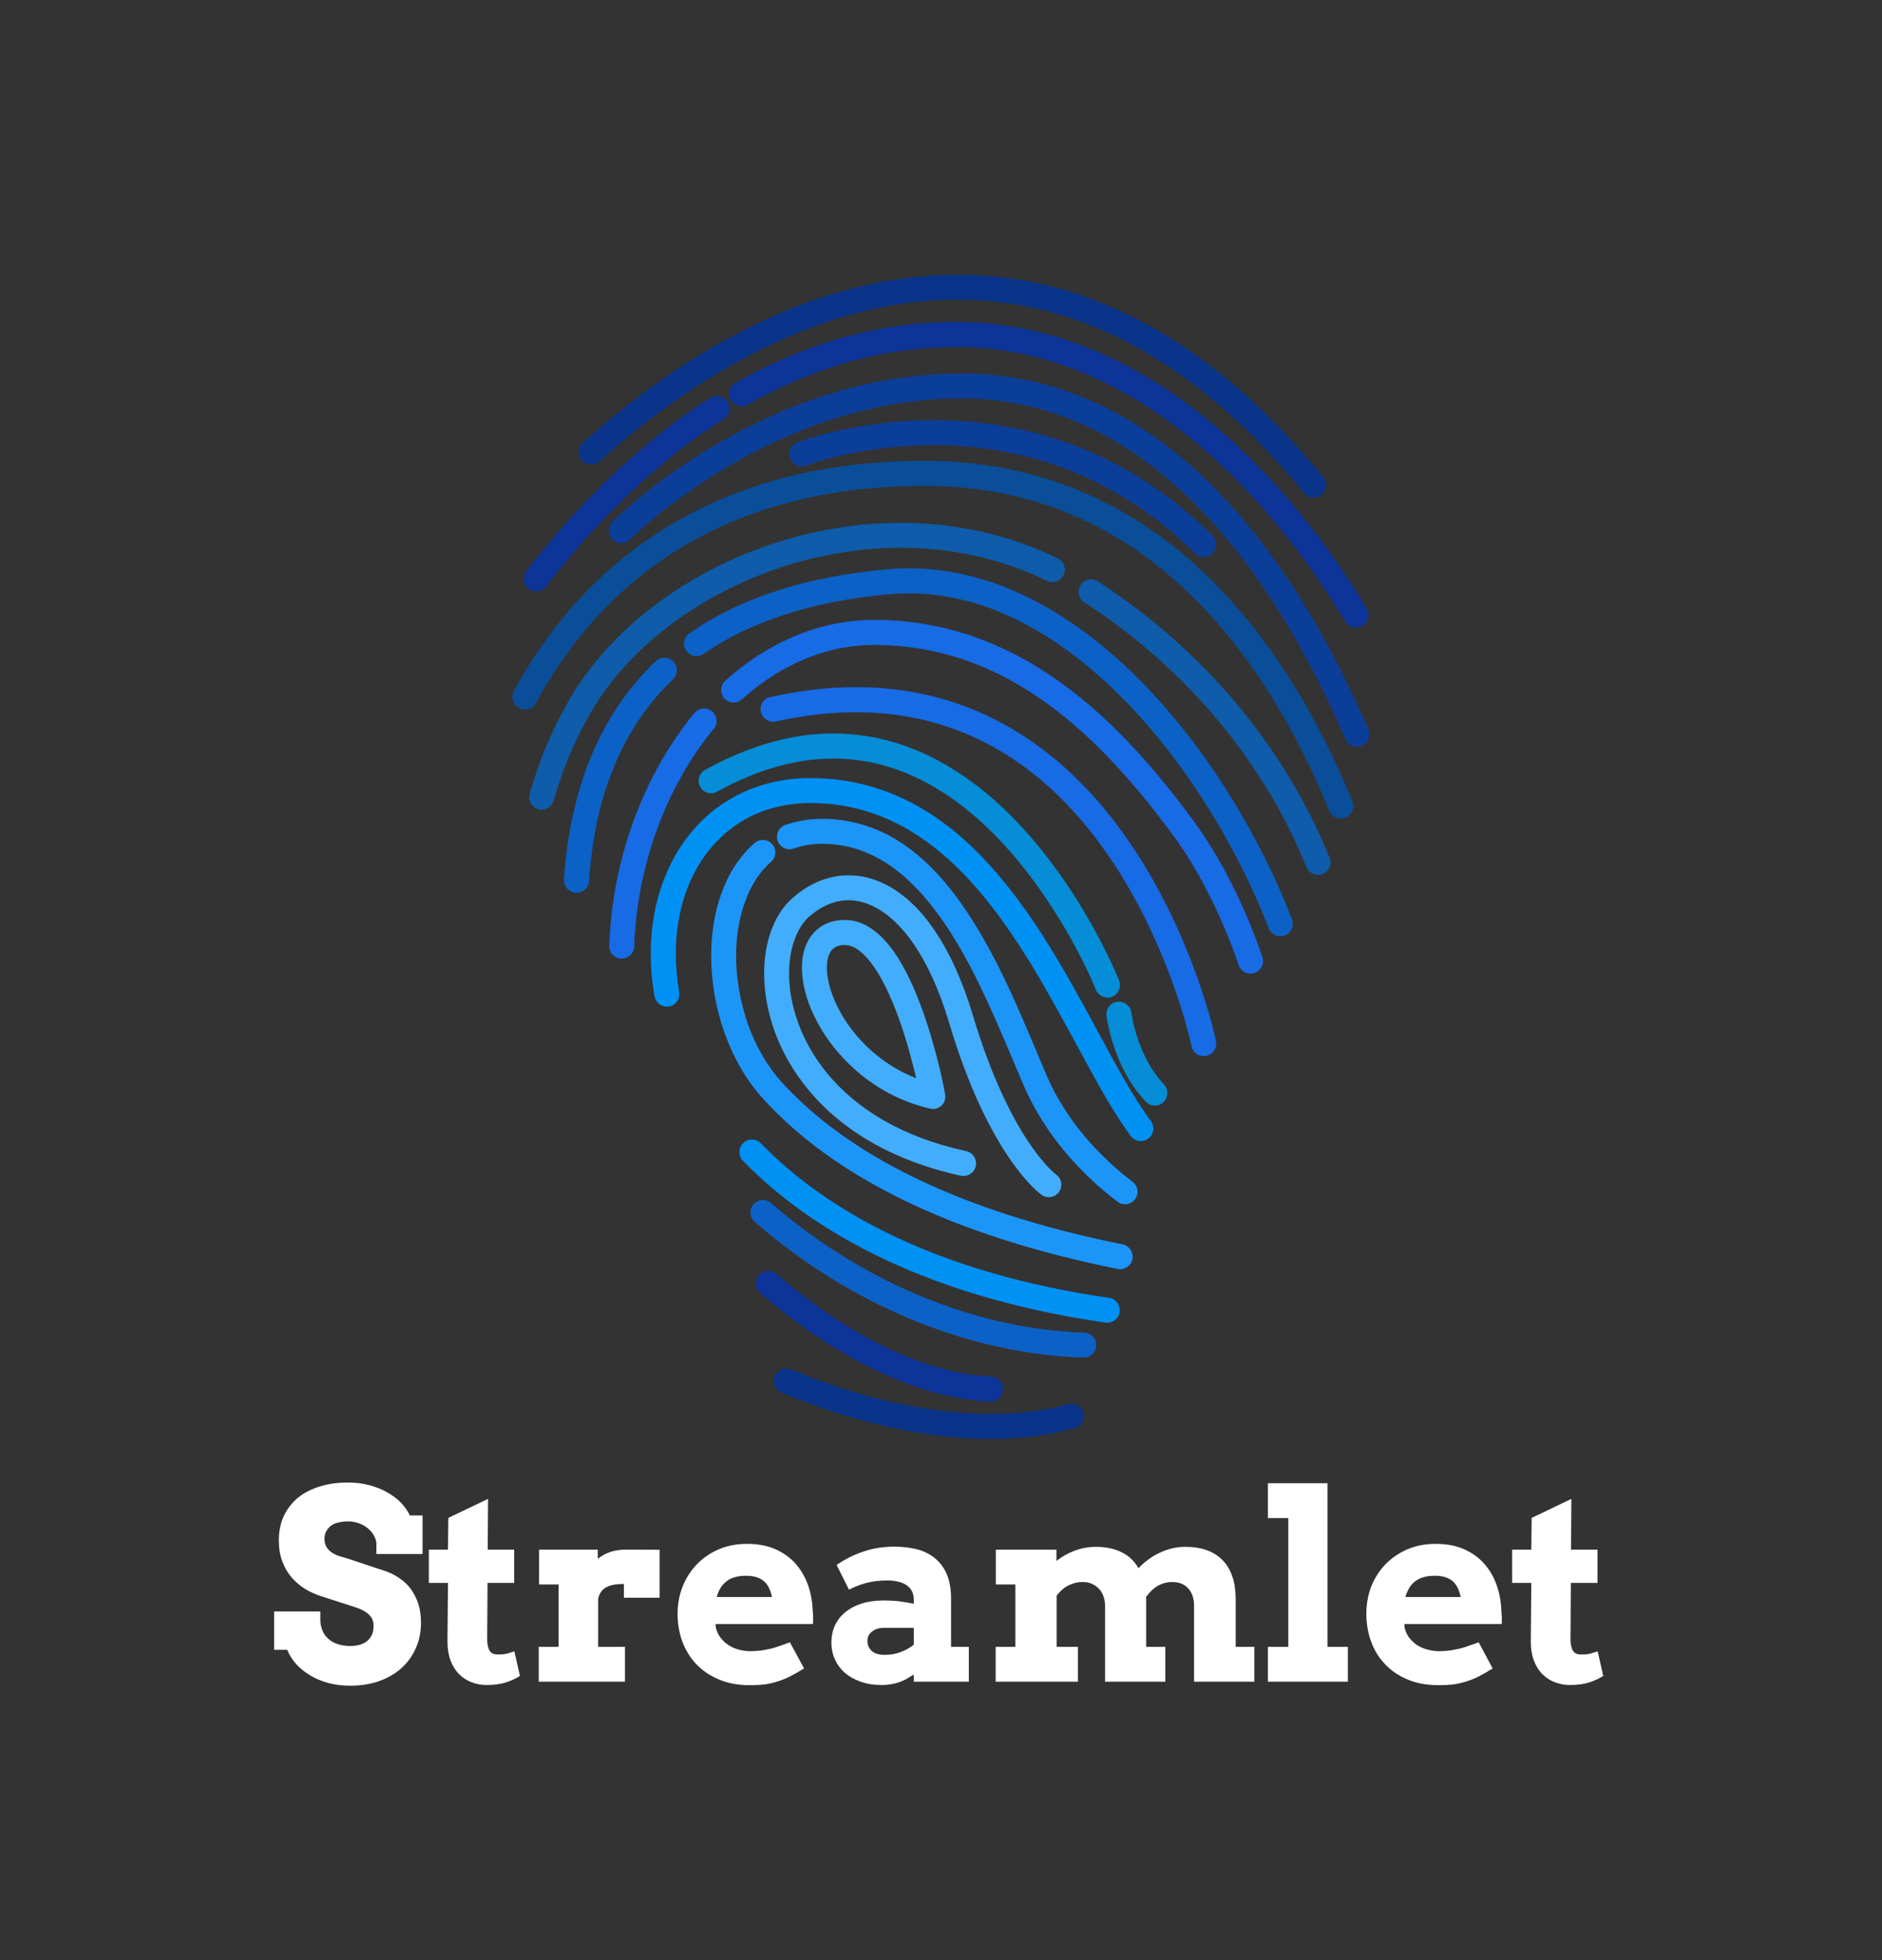 <svg xmlns="http://www.w3.org/2000/svg" version="1.1" xmlns:xlink="http://www.w3.org/1999/xlink" viewBox="0 0 9.259 9.642"><rect x="0" y="0" width="9.259" height="9.642" fill="#333333" stroke="none"/><g transform="matrix(0.857,0,0,0.857,1.323,7.292)"><g transform="matrix(1,0,0,1,0,0)" clip-path="url(#SvgjsClipPath7807)"><g clip-path="url(#SvgjsClipPath78051be318cf-b916-417f-a830-ef38249f05f1)"><path d=" M 1.898 -5.861 C 2.122 -6.063 2.424 -6.296 2.775 -6.477 C 3.126 -6.659 3.527 -6.789 3.952 -6.789 C 4.264 -6.789 4.591 -6.719 4.925 -6.546 C 5.259 -6.373 5.602 -6.096 5.942 -5.679 C 5.967 -5.648 6.012 -5.644 6.043 -5.669 C 6.074 -5.694 6.078 -5.739 6.053 -5.77 C 5.703 -6.199 5.346 -6.49 4.991 -6.673 C 4.637 -6.857 4.286 -6.932 3.952 -6.932 C 3.497 -6.932 3.075 -6.794 2.709 -6.605 C 2.343 -6.416 2.033 -6.176 1.802 -5.968 C 1.772 -5.942 1.77 -5.897 1.796 -5.867 C 1.823 -5.837 1.868 -5.835 1.898 -5.861 Z" fill="#093489" transform="matrix(1,0,0,1,0,0)" fill-rule="nonzero"></path></g><g clip-path="url(#SvgjsClipPath78051be318cf-b916-417f-a830-ef38249f05f1)"><path d=" M 5.335 -6.142 C 4.939 -6.451 4.471 -6.661 3.945 -6.661 C 3.467 -6.661 3.042 -6.518 2.678 -6.311 C 2.644 -6.292 2.631 -6.248 2.651 -6.214 C 2.671 -6.179 2.714 -6.167 2.749 -6.186 C 3.096 -6.383 3.496 -6.517 3.945 -6.517 C 4.431 -6.517 4.869 -6.324 5.247 -6.029 C 5.623 -5.735 5.939 -5.341 6.177 -4.945 C 6.189 -4.922 6.213 -4.906 6.241 -4.906 C 6.28 -4.906 6.312 -4.938 6.312 -4.978 L 6.312 -4.978 C 6.312 -4.991 6.309 -5.004 6.302 -5.015 C 6.057 -5.424 5.731 -5.833 5.335 -6.142 Z" fill="#0d3599" transform="matrix(1,0,0,1,0,0)" fill-rule="nonzero"></path></g><g clip-path="url(#SvgjsClipPath78051be318cf-b916-417f-a830-ef38249f05f1)"><path d=" M 1.535 -5.115 C 1.56 -5.115 1.583 -5.128 1.595 -5.148 C 1.822 -5.442 2.167 -5.821 2.611 -6.104 C 2.645 -6.125 2.655 -6.169 2.633 -6.203 C 2.612 -6.236 2.568 -6.246 2.534 -6.225 C 2.067 -5.927 1.711 -5.535 1.478 -5.231 C 1.469 -5.219 1.463 -5.203 1.463 -5.187 L 1.463 -5.187 C 1.463 -5.147 1.496 -5.115 1.535 -5.115 Z" fill="#0d3599" transform="matrix(1,0,0,1,0,0)" fill-rule="nonzero"></path></g><g clip-path="url(#SvgjsClipPath78051be318cf-b916-417f-a830-ef38249f05f1)"><path d=" M 6.312 -4.323 C 6.046 -4.937 5.719 -5.445 5.329 -5.803 C 4.94 -6.16 4.485 -6.366 3.975 -6.365 C 3.39 -6.365 2.891 -6.152 2.537 -5.94 C 2.184 -5.728 1.975 -5.517 1.972 -5.514 C 1.944 -5.485 1.945 -5.44 1.973 -5.412 C 2.001 -5.384 2.047 -5.384 2.074 -5.413 L 2.075 -5.413 C 2.084 -5.423 2.289 -5.626 2.627 -5.826 C 2.965 -6.026 3.435 -6.222 3.975 -6.222 C 4.445 -6.221 4.863 -6.035 5.232 -5.697 C 5.602 -5.358 5.92 -4.867 6.181 -4.265 C 6.196 -4.229 6.239 -4.212 6.275 -4.228 C 6.311 -4.244 6.328 -4.286 6.312 -4.323 Z" fill="#0b3e99" transform="matrix(1,0,0,1,0,0)" fill-rule="nonzero"></path></g><g clip-path="url(#SvgjsClipPath78051be318cf-b916-417f-a830-ef38249f05f1)"><path d=" M 5.377 -5.212 C 5.179 -5.402 4.948 -5.565 4.68 -5.681 C 4.412 -5.796 4.108 -5.864 3.765 -5.864 C 3.118 -5.864 2.616 -5.7 2.233 -5.451 C 1.849 -5.203 1.585 -4.872 1.406 -4.543 C 1.401 -4.532 1.398 -4.52 1.398 -4.508 L 1.398 -4.508 C 1.398 -4.468 1.43 -4.436 1.47 -4.436 C 1.499 -4.436 1.524 -4.453 1.535 -4.478 C 1.705 -4.79 1.953 -5.099 2.311 -5.331 C 2.671 -5.563 3.142 -5.72 3.765 -5.72 C 4.089 -5.72 4.373 -5.657 4.623 -5.549 C 4.998 -5.387 5.298 -5.124 5.538 -4.821 C 5.778 -4.517 5.957 -4.174 6.087 -3.856 C 6.102 -3.819 6.144 -3.801 6.18 -3.816 C 6.217 -3.831 6.235 -3.873 6.22 -3.91 C 6.041 -4.346 5.774 -4.832 5.377 -5.212 Z" fill="#0a4e99" transform="matrix(1,0,0,1,0,0)" fill-rule="nonzero"></path></g><g clip-path="url(#SvgjsClipPath78051be318cf-b916-417f-a830-ef38249f05f1)"><path d=" M 4.759 -5.172 C 4.726 -5.194 4.681 -5.184 4.66 -5.151 C 4.638 -5.118 4.647 -5.073 4.681 -5.052 C 5.296 -4.652 5.723 -4.107 5.956 -3.532 C 5.971 -3.496 6.013 -3.478 6.05 -3.493 C 6.087 -3.508 6.104 -3.55 6.089 -3.586 C 5.845 -4.188 5.399 -4.756 4.759 -5.172 Z" fill="#0e5caa" transform="matrix(1,0,0,1,0,0)" fill-rule="nonzero"></path></g><g clip-path="url(#SvgjsClipPath78051be318cf-b916-417f-a830-ef38249f05f1)"><path d=" M 1.843 -4.411 C 1.998 -4.683 2.256 -4.923 2.571 -5.093 C 2.885 -5.264 3.254 -5.365 3.627 -5.365 C 3.911 -5.365 4.198 -5.306 4.466 -5.175 C 4.501 -5.158 4.544 -5.172 4.562 -5.208 C 4.579 -5.244 4.564 -5.287 4.529 -5.304 C 4.24 -5.445 3.931 -5.508 3.627 -5.508 C 3.228 -5.508 2.837 -5.401 2.503 -5.22 C 2.168 -5.038 1.889 -4.783 1.718 -4.482 L 1.718 -4.482 C 1.619 -4.308 1.547 -4.131 1.497 -3.953 C 1.486 -3.915 1.508 -3.875 1.546 -3.864 C 1.585 -3.854 1.624 -3.876 1.635 -3.914 C 1.682 -4.081 1.75 -4.248 1.843 -4.411 L 1.843 -4.411 Z" fill="#0e5caa" transform="matrix(1,0,0,1,0,0)" fill-rule="nonzero"></path></g><g clip-path="url(#SvgjsClipPath78051be318cf-b916-417f-a830-ef38249f05f1)"><path d=" M 4.823 -1.06 C 3.856 -1.199 3.214 -1.545 2.824 -1.947 C 2.797 -1.975 2.751 -1.976 2.723 -1.948 C 2.694 -1.921 2.694 -1.875 2.721 -1.847 C 3.137 -1.418 3.812 -1.061 4.802 -0.918 C 4.842 -0.913 4.878 -0.94 4.884 -0.979 C 4.889 -1.018 4.862 -1.055 4.823 -1.06 Z" fill="#0091f4" transform="matrix(1,0,0,1,0,0)" fill-rule="nonzero"></path></g><g clip-path="url(#SvgjsClipPath78051be318cf-b916-417f-a830-ef38249f05f1)"><path d=" M 4.749 -2.606 C 4.58 -2.918 4.387 -3.273 4.128 -3.554 C 3.999 -3.695 3.852 -3.817 3.684 -3.904 C 3.515 -3.991 3.324 -4.043 3.11 -4.043 C 2.83 -4.044 2.596 -3.93 2.437 -3.747 C 2.278 -3.563 2.192 -3.312 2.192 -3.036 C 2.192 -2.956 2.199 -2.874 2.214 -2.791 C 2.221 -2.752 2.258 -2.725 2.297 -2.732 C 2.336 -2.739 2.362 -2.777 2.355 -2.816 C 2.342 -2.891 2.336 -2.965 2.336 -3.036 C 2.336 -3.282 2.412 -3.499 2.546 -3.652 C 2.679 -3.806 2.868 -3.899 3.11 -3.9 C 3.365 -3.899 3.576 -3.819 3.762 -3.688 C 4.042 -3.492 4.26 -3.177 4.446 -2.856 C 4.539 -2.695 4.624 -2.534 4.706 -2.385 C 4.787 -2.236 4.866 -2.1 4.947 -1.989 C 4.971 -1.957 5.016 -1.951 5.048 -1.974 C 5.08 -1.998 5.086 -2.043 5.063 -2.075 C 4.964 -2.208 4.861 -2.398 4.749 -2.606 Z" fill="#0091f4" transform="matrix(1,0,0,1,0,0)" fill-rule="nonzero"></path></g><g clip-path="url(#SvgjsClipPath78051be318cf-b916-417f-a830-ef38249f05f1)"><path d=" M 4.139 -0.464 C 4.179 -0.462 4.212 -0.493 4.214 -0.533 C 4.216 -0.572 4.185 -0.606 4.146 -0.608 C 3.954 -0.617 3.746 -0.677 3.535 -0.779 C 3.325 -0.881 3.113 -1.024 2.914 -1.197 C 2.884 -1.223 2.838 -1.219 2.812 -1.189 C 2.786 -1.159 2.79 -1.114 2.82 -1.088 C 3.027 -0.909 3.249 -0.758 3.473 -0.65 C 3.696 -0.541 3.922 -0.475 4.139 -0.464 Z" fill="#0d3599" transform="matrix(1,0,0,1,0,0)" fill-rule="nonzero"></path></g><g clip-path="url(#SvgjsClipPath78051be318cf-b916-417f-a830-ef38249f05f1)"><path d=" M 4.587 -0.45 C 4.453 -0.412 4.304 -0.394 4.146 -0.394 C 3.792 -0.393 3.391 -0.486 2.997 -0.649 C 2.96 -0.664 2.918 -0.647 2.903 -0.61 C 2.888 -0.573 2.905 -0.531 2.942 -0.516 C 3.35 -0.347 3.767 -0.25 4.146 -0.25 C 4.315 -0.25 4.477 -0.27 4.626 -0.311 C 4.664 -0.322 4.686 -0.362 4.676 -0.4 C 4.665 -0.438 4.625 -0.46 4.587 -0.45 Z" fill="#093489" transform="matrix(1,0,0,1,0,0)" fill-rule="nonzero"></path></g><g clip-path="url(#SvgjsClipPath78051be318cf-b916-417f-a830-ef38249f05f1)"><path d=" M 5.043 -4.561 C 4.855 -4.758 4.645 -4.928 4.415 -5.051 C 4.186 -5.173 3.937 -5.247 3.674 -5.247 C 3.633 -5.247 3.591 -5.245 3.549 -5.241 C 3.085 -5.2 2.706 -5.077 2.414 -4.874 C 2.381 -4.851 2.373 -4.807 2.396 -4.774 C 2.418 -4.742 2.463 -4.733 2.495 -4.756 C 2.763 -4.941 3.116 -5.059 3.562 -5.098 C 3.599 -5.102 3.637 -5.103 3.674 -5.103 C 3.91 -5.103 4.135 -5.038 4.348 -4.924 C 4.667 -4.754 4.955 -4.477 5.193 -4.162 C 5.431 -3.847 5.619 -3.495 5.739 -3.182 C 5.753 -3.145 5.795 -3.126 5.832 -3.14 C 5.869 -3.155 5.887 -3.196 5.873 -3.233 C 5.706 -3.668 5.418 -4.167 5.043 -4.561 Z" fill="#0c61c6" transform="matrix(1,0,0,1,0,0)" fill-rule="nonzero"></path></g><g clip-path="url(#SvgjsClipPath78051be318cf-b916-417f-a830-ef38249f05f1)"><path d=" M 2.32 -4.61 C 2.348 -4.637 2.35 -4.683 2.322 -4.712 C 2.295 -4.74 2.249 -4.741 2.221 -4.714 C 2.061 -4.562 1.937 -4.378 1.85 -4.168 C 1.763 -3.958 1.711 -3.721 1.694 -3.461 C 1.692 -3.421 1.721 -3.387 1.761 -3.385 C 1.801 -3.382 1.835 -3.412 1.838 -3.452 C 1.854 -3.699 1.902 -3.92 1.983 -4.113 C 2.063 -4.306 2.175 -4.472 2.32 -4.61 Z" fill="#0c61c6" transform="matrix(1,0,0,1,0,0)" fill-rule="nonzero"></path></g><g clip-path="url(#SvgjsClipPath78051be318cf-b916-417f-a830-ef38249f05f1)"><path d=" M 5.307 -3.799 C 5.101 -4.078 4.857 -4.364 4.557 -4.583 C 4.258 -4.801 3.899 -4.951 3.475 -4.951 C 3.154 -4.951 2.859 -4.817 2.62 -4.602 C 2.59 -4.575 2.588 -4.53 2.614 -4.501 C 2.641 -4.471 2.686 -4.469 2.715 -4.495 C 2.934 -4.691 3.194 -4.807 3.475 -4.807 C 3.865 -4.807 4.191 -4.672 4.473 -4.467 C 4.754 -4.262 4.99 -3.987 5.192 -3.713 C 5.336 -3.518 5.476 -3.239 5.567 -2.97 C 5.579 -2.933 5.62 -2.912 5.658 -2.925 C 5.695 -2.938 5.716 -2.978 5.703 -3.016 C 5.608 -3.299 5.463 -3.587 5.307 -3.799 Z" fill="#176be5" transform="matrix(1,0,0,1,0,0)" fill-rule="nonzero"></path></g><g clip-path="url(#SvgjsClipPath78051be318cf-b916-417f-a830-ef38249f05f1)"><path d=" M 2.544 -4.426 C 2.513 -4.452 2.468 -4.447 2.443 -4.417 C 2.154 -4.066 1.971 -3.585 1.954 -3.081 C 1.952 -3.042 1.983 -3.008 2.023 -3.007 C 2.062 -3.006 2.096 -3.037 2.097 -3.076 C 2.113 -3.548 2.286 -4.002 2.553 -4.325 C 2.579 -4.356 2.574 -4.401 2.544 -4.426 Z" fill="#176be5" transform="matrix(1,0,0,1,0,0)" fill-rule="nonzero"></path></g><g clip-path="url(#SvgjsClipPath78051be318cf-b916-417f-a830-ef38249f05f1)"><path d=" M 4.68 -0.86 C 4.008 -0.882 3.361 -1.187 2.883 -1.604 C 2.853 -1.63 2.808 -1.627 2.782 -1.597 C 2.756 -1.567 2.759 -1.522 2.789 -1.496 C 3.288 -1.06 3.962 -0.74 4.675 -0.717 C 4.715 -0.716 4.748 -0.747 4.749 -0.786 C 4.751 -0.826 4.72 -0.859 4.68 -0.86 Z" fill="#0c61c6" transform="matrix(1,0,0,1,0,0)" fill-rule="nonzero"></path></g><g clip-path="url(#SvgjsClipPath78051be318cf-b916-417f-a830-ef38249f05f1)"><path d=" M 4.986 -2.553 C 4.972 -2.595 4.963 -2.632 4.958 -2.658 C 4.955 -2.671 4.953 -2.681 4.952 -2.688 L 4.951 -2.695 L 4.951 -2.697 L 4.951 -2.697 L 4.951 -2.697 C 4.946 -2.736 4.91 -2.764 4.871 -2.759 C 4.832 -2.755 4.804 -2.719 4.808 -2.68 C 4.809 -2.676 4.817 -2.605 4.849 -2.508 C 4.881 -2.411 4.936 -2.289 5.034 -2.186 C 5.061 -2.157 5.107 -2.156 5.135 -2.183 C 5.164 -2.211 5.165 -2.256 5.138 -2.285 C 5.062 -2.365 5.013 -2.469 4.986 -2.553 Z" fill="#058dd8" transform="matrix(1,0,0,1,0,0)" fill-rule="nonzero"></path></g><g clip-path="url(#SvgjsClipPath78051be318cf-b916-417f-a830-ef38249f05f1)"><path d=" M 5.025 -3.544 C 4.871 -3.796 4.666 -4.051 4.394 -4.243 C 4.122 -4.436 3.782 -4.565 3.37 -4.565 C 3.216 -4.565 3.053 -4.547 2.879 -4.508 C 2.84 -4.5 2.816 -4.462 2.824 -4.423 C 2.833 -4.384 2.871 -4.36 2.91 -4.368 C 3.074 -4.405 3.227 -4.421 3.37 -4.421 C 3.752 -4.421 4.059 -4.303 4.311 -4.126 C 4.688 -3.86 4.936 -3.455 5.088 -3.115 C 5.164 -2.945 5.217 -2.792 5.25 -2.681 C 5.266 -2.626 5.278 -2.582 5.285 -2.551 C 5.289 -2.536 5.292 -2.524 5.294 -2.517 L 5.296 -2.508 L 5.296 -2.505 C 5.304 -2.466 5.342 -2.441 5.381 -2.449 C 5.42 -2.458 5.445 -2.495 5.437 -2.534 C 5.436 -2.539 5.333 -3.038 5.025 -3.544 Z" fill="#176be5" transform="matrix(1,0,0,1,0,0)" fill-rule="nonzero"></path></g><g clip-path="url(#SvgjsClipPath78051be318cf-b916-417f-a830-ef38249f05f1)"><path d=" M 2.476 -3.993 C 2.495 -3.958 2.539 -3.945 2.573 -3.965 C 2.819 -4.101 3.041 -4.155 3.241 -4.155 C 3.483 -4.155 3.696 -4.075 3.883 -3.952 C 4.163 -3.769 4.381 -3.487 4.527 -3.251 C 4.601 -3.133 4.656 -3.027 4.693 -2.95 C 4.711 -2.912 4.725 -2.881 4.734 -2.86 C 4.738 -2.85 4.742 -2.842 4.744 -2.836 L 4.747 -2.83 L 4.747 -2.829 C 4.762 -2.792 4.803 -2.774 4.84 -2.788 C 4.877 -2.803 4.895 -2.844 4.881 -2.881 C 4.879 -2.885 4.742 -3.233 4.471 -3.585 C 4.336 -3.76 4.167 -3.938 3.962 -4.072 C 3.757 -4.207 3.515 -4.299 3.241 -4.299 C 3.014 -4.299 2.767 -4.236 2.504 -4.09 C 2.469 -4.071 2.457 -4.027 2.476 -3.993 Z" fill="#058dd8" transform="matrix(1,0,0,1,0,0)" fill-rule="nonzero"></path></g><g clip-path="url(#SvgjsClipPath78051be318cf-b916-417f-a830-ef38249f05f1)"><path d=" M 4.958 -1.726 C 4.774 -1.866 4.576 -2.074 4.462 -2.342 L 4.462 -2.342 C 4.344 -2.618 4.206 -2.978 4.008 -3.274 C 3.91 -3.422 3.796 -3.554 3.659 -3.652 C 3.522 -3.749 3.361 -3.809 3.178 -3.809 C 3.101 -3.809 3.029 -3.797 2.965 -3.774 C 2.927 -3.761 2.908 -3.72 2.921 -3.682 C 2.934 -3.645 2.975 -3.625 3.013 -3.639 C 3.061 -3.656 3.116 -3.666 3.178 -3.666 C 3.33 -3.665 3.458 -3.617 3.576 -3.534 C 3.751 -3.41 3.897 -3.204 4.019 -2.975 C 4.141 -2.745 4.24 -2.495 4.33 -2.286 L 4.33 -2.286 C 4.457 -1.988 4.672 -1.763 4.871 -1.612 C 4.903 -1.588 4.948 -1.594 4.972 -1.626 C 4.996 -1.657 4.99 -1.702 4.958 -1.726 Z" fill="#1c95f9" transform="matrix(1,0,0,1,0,0)" fill-rule="nonzero"></path></g><g clip-path="url(#SvgjsClipPath78051be318cf-b916-417f-a830-ef38249f05f1)"><path d=" M 4.9 -1.367 C 3.955 -1.557 3.321 -1.885 2.947 -2.294 C 2.862 -2.387 2.795 -2.504 2.75 -2.63 C 2.706 -2.757 2.682 -2.893 2.682 -3.023 C 2.682 -3.135 2.7 -3.243 2.734 -3.335 C 2.767 -3.428 2.818 -3.506 2.882 -3.562 C 2.912 -3.588 2.916 -3.633 2.89 -3.663 C 2.864 -3.693 2.819 -3.696 2.789 -3.671 C 2.702 -3.595 2.639 -3.496 2.599 -3.385 C 2.558 -3.273 2.539 -3.15 2.539 -3.023 C 2.539 -2.876 2.565 -2.725 2.615 -2.582 C 2.666 -2.44 2.741 -2.306 2.842 -2.197 C 3.245 -1.757 3.909 -1.42 4.872 -1.226 C 4.911 -1.218 4.949 -1.243 4.957 -1.282 C 4.964 -1.321 4.939 -1.359 4.9 -1.367 Z" fill="#1c95f9" transform="matrix(1,0,0,1,0,0)" fill-rule="nonzero"></path></g><g clip-path="url(#SvgjsClipPath78051be318cf-b916-417f-a830-ef38249f05f1)"><path d=" M 4.436 -1.651 C 4.468 -1.628 4.513 -1.636 4.536 -1.668 C 4.558 -1.701 4.551 -1.746 4.518 -1.768 L 4.518 -1.768 C 4.506 -1.778 4.253 -1.976 4.043 -2.676 C 3.962 -2.947 3.856 -3.146 3.734 -3.281 C 3.673 -3.348 3.607 -3.399 3.539 -3.433 C 3.47 -3.468 3.399 -3.485 3.328 -3.485 C 3.209 -3.485 3.095 -3.436 3.001 -3.35 C 2.948 -3.302 2.909 -3.239 2.883 -3.166 C 2.856 -3.093 2.843 -3.01 2.843 -2.921 C 2.843 -2.71 2.92 -2.465 3.101 -2.249 C 3.281 -2.033 3.565 -1.85 3.972 -1.761 C 4.011 -1.753 4.049 -1.777 4.058 -1.816 C 4.066 -1.855 4.042 -1.893 4.003 -1.902 C 3.622 -1.985 3.37 -2.152 3.211 -2.341 C 3.052 -2.531 2.986 -2.745 2.986 -2.921 C 2.986 -2.995 2.998 -3.062 3.018 -3.117 C 3.038 -3.172 3.066 -3.215 3.097 -3.244 C 3.171 -3.31 3.249 -3.342 3.328 -3.342 C 3.375 -3.342 3.424 -3.33 3.474 -3.305 C 3.55 -3.267 3.629 -3.197 3.704 -3.087 C 3.779 -2.977 3.849 -2.827 3.906 -2.635 C 4.133 -1.874 4.421 -1.661 4.436 -1.651 Z" fill="#42adfc" transform="matrix(1,0,0,1,0,0)" fill-rule="nonzero"></path></g><g clip-path="url(#SvgjsClipPath78051be318cf-b916-417f-a830-ef38249f05f1)"><path d=" M 3.752 -2.71 C 3.708 -2.832 3.654 -2.954 3.584 -3.052 C 3.549 -3.1 3.51 -3.143 3.464 -3.175 C 3.419 -3.208 3.364 -3.229 3.305 -3.229 C 3.299 -3.229 3.293 -3.229 3.287 -3.228 C 3.252 -3.226 3.218 -3.217 3.188 -3.202 C 3.143 -3.178 3.109 -3.14 3.089 -3.097 C 3.068 -3.054 3.06 -3.005 3.06 -2.955 C 3.06 -2.882 3.077 -2.803 3.11 -2.723 C 3.159 -2.604 3.242 -2.481 3.357 -2.377 C 3.471 -2.273 3.619 -2.187 3.795 -2.146 C 3.819 -2.14 3.843 -2.147 3.861 -2.163 C 3.879 -2.18 3.886 -2.204 3.882 -2.228 L 3.882 -2.228 C 3.882 -2.232 3.839 -2.469 3.752 -2.71 Z M 3.364 -2.577 C 3.31 -2.642 3.27 -2.712 3.243 -2.777 C 3.216 -2.843 3.203 -2.905 3.203 -2.955 C 3.203 -3 3.214 -3.033 3.228 -3.052 C 3.236 -3.062 3.244 -3.068 3.254 -3.074 C 3.265 -3.079 3.278 -3.084 3.297 -3.085 L 3.305 -3.085 C 3.33 -3.085 3.354 -3.077 3.382 -3.058 C 3.431 -3.024 3.484 -2.954 3.529 -2.866 C 3.598 -2.735 3.652 -2.568 3.687 -2.434 C 3.699 -2.392 3.708 -2.353 3.716 -2.32 C 3.568 -2.378 3.45 -2.472 3.364 -2.577 Z" fill="#42adfc" transform="matrix(1,0,0,1,0,0)" fill-rule="nonzero"></path></g><g clip-path="url(#SvgjsClipPath78051be318cf-b916-417f-a830-ef38249f05f1)"><path d=" M 3.086 -5.836 L 3.087 -5.837 C 3.1 -5.842 3.4 -5.954 3.814 -5.954 C 4.033 -5.954 4.282 -5.923 4.54 -5.83 C 4.798 -5.737 5.064 -5.582 5.316 -5.333 C 5.344 -5.305 5.389 -5.305 5.417 -5.333 C 5.445 -5.361 5.445 -5.407 5.417 -5.435 C 5.15 -5.699 4.865 -5.866 4.589 -5.965 C 4.313 -6.065 4.046 -6.097 3.814 -6.097 C 3.36 -6.097 3.039 -5.972 3.034 -5.97 C 2.997 -5.956 2.979 -5.914 2.993 -5.877 C 3.008 -5.84 3.049 -5.822 3.086 -5.836 Z" fill="#0b3e99" transform="matrix(1,0,0,1,0,0)" fill-rule="nonzero"></path></g></g><g><path d=" M 0.617 0.346 Q 0.613 0.32 0.599 0.297 Q 0.584 0.275 0.562 0.258 Q 0.54 0.242 0.512 0.232 Q 0.483 0.223 0.453 0.223 Q 0.425 0.223 0.401 0.229 Q 0.376 0.234 0.359 0.246 Q 0.341 0.259 0.33 0.278 Q 0.319 0.297 0.319 0.323 Q 0.319 0.356 0.334 0.375 Q 0.348 0.395 0.37 0.407 Q 0.393 0.42 0.42 0.427 Q 0.447 0.434 0.472 0.443 L 0.674 0.51 Q 0.716 0.525 0.752 0.551 Q 0.789 0.576 0.816 0.613 Q 0.842 0.65 0.858 0.697 Q 0.873 0.745 0.873 0.804 Q 0.873 0.885 0.843 0.951 Q 0.814 1.018 0.76 1.066 Q 0.707 1.113 0.632 1.14 Q 0.557 1.166 0.467 1.166 Q 0.403 1.166 0.346 1.152 Q 0.289 1.137 0.242 1.11 Q 0.196 1.083 0.16 1.046 Q 0.125 1.008 0.105 0.96 L 0.03 0.96 L 0.03 0.74 L 0.295 0.74 L 0.295 0.785 Q 0.295 0.818 0.306 0.846 Q 0.316 0.874 0.338 0.894 Q 0.359 0.915 0.391 0.926 Q 0.423 0.938 0.467 0.938 Q 0.532 0.938 0.567 0.907 Q 0.601 0.877 0.601 0.823 Q 0.601 0.795 0.589 0.776 Q 0.577 0.757 0.558 0.745 Q 0.539 0.732 0.516 0.723 Q 0.492 0.714 0.469 0.707 L 0.302 0.653 Q 0.254 0.638 0.21 0.612 Q 0.166 0.585 0.131 0.546 Q 0.097 0.506 0.077 0.453 Q 0.057 0.4 0.057 0.332 Q 0.057 0.253 0.086 0.191 Q 0.116 0.129 0.168 0.086 Q 0.221 0.044 0.294 0.022 Q 0.366 0 0.453 0 Q 0.521 0 0.579 0.016 Q 0.636 0.031 0.682 0.058 Q 0.728 0.084 0.76 0.118 Q 0.792 0.152 0.809 0.189 L 0.882 0.189 L 0.882 0.41 L 0.617 0.41 L 0.617 0.346 M 1.256 0.385 L 1.408 0.385 L 1.408 0.576 L 1.255 0.576 L 1.253 0.897 Q 1.253 0.925 1.258 0.942 Q 1.262 0.959 1.27 0.97 Q 1.279 0.98 1.291 0.984 Q 1.302 0.987 1.318 0.987 Q 1.345 0.987 1.367 0.982 Q 1.388 0.976 1.409 0.969 L 1.441 1.11 Q 1.403 1.134 1.358 1.148 Q 1.312 1.162 1.249 1.162 Q 1.204 1.162 1.163 1.146 Q 1.123 1.131 1.092 1.1 Q 1.061 1.069 1.043 1.022 Q 1.025 0.975 1.025 0.913 L 1.028 0.576 L 0.918 0.576 L 0.918 0.385 L 1.028 0.385 L 1.03 0.203 L 1.258 0.094 L 1.256 0.385 M 2.243 0.661 L 2.038 0.661 L 2.038 0.582 Q 2.008 0.582 1.983 0.586 Q 1.958 0.59 1.939 0.6 Q 1.92 0.609 1.908 0.626 Q 1.895 0.643 1.89 0.668 L 1.89 0.943 L 2.044 0.943 L 2.044 1.143 L 1.549 1.143 L 1.549 0.943 L 1.663 0.943 L 1.663 0.585 L 1.551 0.585 L 1.551 0.385 L 1.888 0.385 L 1.888 0.438 Q 1.92 0.412 1.961 0.398 Q 2.001 0.385 2.049 0.385 Q 2.097 0.385 2.148 0.385 Q 2.199 0.386 2.243 0.386 L 2.243 0.661 M 2.564 0.812 L 2.566 0.834 Q 2.574 0.867 2.594 0.892 Q 2.613 0.917 2.64 0.934 Q 2.666 0.951 2.698 0.959 Q 2.73 0.968 2.763 0.968 Q 2.796 0.968 2.826 0.964 Q 2.856 0.959 2.884 0.953 Q 2.911 0.946 2.938 0.936 Q 2.964 0.927 2.991 0.917 L 3.072 1.067 Q 3.03 1.093 2.995 1.111 Q 2.96 1.129 2.925 1.14 Q 2.89 1.152 2.851 1.158 Q 2.811 1.163 2.758 1.163 Q 2.659 1.163 2.583 1.13 Q 2.506 1.098 2.453 1.042 Q 2.401 0.987 2.373 0.912 Q 2.346 0.837 2.346 0.754 Q 2.346 0.67 2.375 0.597 Q 2.404 0.524 2.457 0.469 Q 2.509 0.415 2.583 0.383 Q 2.656 0.352 2.745 0.352 Q 2.834 0.352 2.904 0.381 Q 2.973 0.411 3.021 0.463 Q 3.068 0.516 3.094 0.586 Q 3.119 0.657 3.122 0.738 Q 3.124 0.757 3.124 0.775 Q 3.125 0.792 3.123 0.812 L 2.564 0.812 M 2.739 0.535 Q 2.698 0.535 2.669 0.545 Q 2.64 0.554 2.621 0.572 Q 2.601 0.589 2.589 0.611 Q 2.577 0.633 2.571 0.657 L 2.888 0.657 Q 2.883 0.632 2.873 0.61 Q 2.864 0.588 2.847 0.571 Q 2.83 0.554 2.804 0.545 Q 2.778 0.535 2.739 0.535 M 3.702 1.102 Q 3.676 1.118 3.655 1.13 Q 3.634 1.141 3.612 1.148 Q 3.591 1.155 3.568 1.158 Q 3.546 1.162 3.519 1.162 Q 3.45 1.162 3.397 1.143 Q 3.343 1.124 3.306 1.092 Q 3.269 1.059 3.249 1.015 Q 3.229 0.97 3.229 0.918 Q 3.229 0.866 3.249 0.821 Q 3.27 0.776 3.308 0.745 Q 3.346 0.713 3.401 0.695 Q 3.456 0.677 3.527 0.677 Q 3.579 0.677 3.622 0.682 Q 3.665 0.688 3.702 0.696 L 3.702 0.672 Q 3.702 0.644 3.691 0.623 Q 3.68 0.602 3.66 0.589 Q 3.64 0.575 3.612 0.569 Q 3.584 0.562 3.552 0.562 Q 3.483 0.562 3.43 0.576 Q 3.378 0.59 3.33 0.615 L 3.259 0.473 Q 3.334 0.422 3.416 0.395 Q 3.497 0.368 3.589 0.368 Q 3.66 0.368 3.72 0.383 Q 3.781 0.399 3.824 0.435 Q 3.867 0.47 3.892 0.527 Q 3.916 0.584 3.916 0.667 L 3.916 0.943 L 4.018 0.943 L 4.018 1.143 L 3.702 1.143 L 3.702 1.102 M 3.535 0.989 Q 3.587 0.989 3.629 0.972 Q 3.672 0.955 3.702 0.931 L 3.702 0.834 L 3.526 0.834 Q 3.509 0.834 3.493 0.839 Q 3.477 0.844 3.464 0.854 Q 3.451 0.864 3.443 0.877 Q 3.436 0.891 3.436 0.91 Q 3.436 0.943 3.46 0.966 Q 3.485 0.989 3.535 0.989 M 4.173 0.385 L 4.521 0.385 L 4.521 0.45 Q 4.567 0.413 4.626 0.391 Q 4.685 0.369 4.747 0.369 Q 4.833 0.369 4.895 0.4 Q 4.957 0.43 4.992 0.492 Q 5.016 0.465 5.047 0.443 Q 5.077 0.42 5.112 0.404 Q 5.146 0.387 5.184 0.378 Q 5.221 0.369 5.261 0.369 Q 5.4 0.369 5.475 0.446 Q 5.55 0.523 5.55 0.671 L 5.55 0.943 L 5.657 0.943 L 5.657 1.143 L 5.311 1.143 L 5.311 0.708 Q 5.311 0.644 5.277 0.607 Q 5.244 0.571 5.185 0.571 Q 5.144 0.571 5.108 0.59 Q 5.071 0.609 5.035 0.657 Q 5.036 0.665 5.036 0.673 Q 5.036 0.682 5.036 0.691 L 5.036 0.943 L 5.146 0.943 L 5.146 1.143 L 4.8 1.143 L 4.8 0.707 Q 4.8 0.676 4.79 0.651 Q 4.781 0.626 4.764 0.609 Q 4.747 0.591 4.724 0.581 Q 4.701 0.571 4.673 0.571 Q 4.636 0.57 4.597 0.587 Q 4.558 0.604 4.522 0.649 L 4.522 0.943 L 4.644 0.943 L 4.644 1.143 L 4.172 1.143 L 4.172 0.943 L 4.285 0.943 L 4.285 0.585 L 4.173 0.585 L 4.173 0.385 M 5.735 0.004 L 6.077 0.004 L 6.077 0.943 L 6.194 0.943 L 6.194 1.143 L 5.735 1.143 L 5.735 0.943 L 5.852 0.943 L 5.852 0.204 L 5.735 0.204 L 5.735 0.004 M 6.518 0.812 L 6.52 0.834 Q 6.528 0.867 6.547 0.892 Q 6.567 0.917 6.593 0.934 Q 6.62 0.951 6.652 0.959 Q 6.684 0.968 6.717 0.968 Q 6.75 0.968 6.78 0.964 Q 6.809 0.959 6.837 0.953 Q 6.865 0.946 6.891 0.936 Q 6.918 0.927 6.945 0.917 L 7.025 1.067 Q 6.984 1.093 6.949 1.111 Q 6.914 1.129 6.879 1.14 Q 6.844 1.152 6.804 1.158 Q 6.765 1.163 6.712 1.163 Q 6.613 1.163 6.536 1.13 Q 6.459 1.098 6.407 1.042 Q 6.354 0.987 6.327 0.912 Q 6.3 0.837 6.3 0.754 Q 6.3 0.67 6.328 0.597 Q 6.357 0.524 6.41 0.469 Q 6.463 0.415 6.536 0.383 Q 6.609 0.352 6.699 0.352 Q 6.788 0.352 6.857 0.381 Q 6.927 0.411 6.974 0.463 Q 7.022 0.516 7.047 0.586 Q 7.073 0.657 7.075 0.738 Q 7.077 0.757 7.078 0.775 Q 7.078 0.792 7.077 0.812 L 6.518 0.812 M 6.693 0.535 Q 6.652 0.535 6.623 0.545 Q 6.594 0.554 6.574 0.572 Q 6.554 0.589 6.543 0.611 Q 6.531 0.633 6.524 0.657 L 6.842 0.657 Q 6.836 0.632 6.827 0.61 Q 6.817 0.588 6.801 0.571 Q 6.784 0.554 6.758 0.545 Q 6.732 0.535 6.693 0.535 M 7.475 0.385 L 7.627 0.385 L 7.627 0.576 L 7.474 0.576 L 7.472 0.897 Q 7.472 0.925 7.477 0.942 Q 7.481 0.959 7.489 0.97 Q 7.498 0.98 7.51 0.984 Q 7.521 0.987 7.537 0.987 Q 7.564 0.987 7.586 0.982 Q 7.607 0.976 7.628 0.969 L 7.66 1.11 Q 7.622 1.134 7.577 1.148 Q 7.531 1.162 7.468 1.162 Q 7.423 1.162 7.382 1.146 Q 7.342 1.131 7.311 1.1 Q 7.28 1.069 7.262 1.022 Q 7.244 0.975 7.244 0.913 L 7.247 0.576 L 7.137 0.576 L 7.137 0.385 L 7.247 0.385 L 7.249 0.203 L 7.477 0.094 L 7.475 0.385" fill="#ffffff" fill-rule="nonzero"></path></g><g></g></g><defs><clipPath id="SvgjsClipPath7807"><path d=" M 1.398 -6.932 h 4.92 v 6.682 h -4.92 Z"></path></clipPath><clipPath id="SvgjsClipPath78051be318cf-b916-417f-a830-ef38249f05f1"><path d=" M 1.398 -6.932 L 6.318 -6.932 L 6.318 -0.25 L 1.398 -0.25 Z"></path></clipPath></defs></svg>
